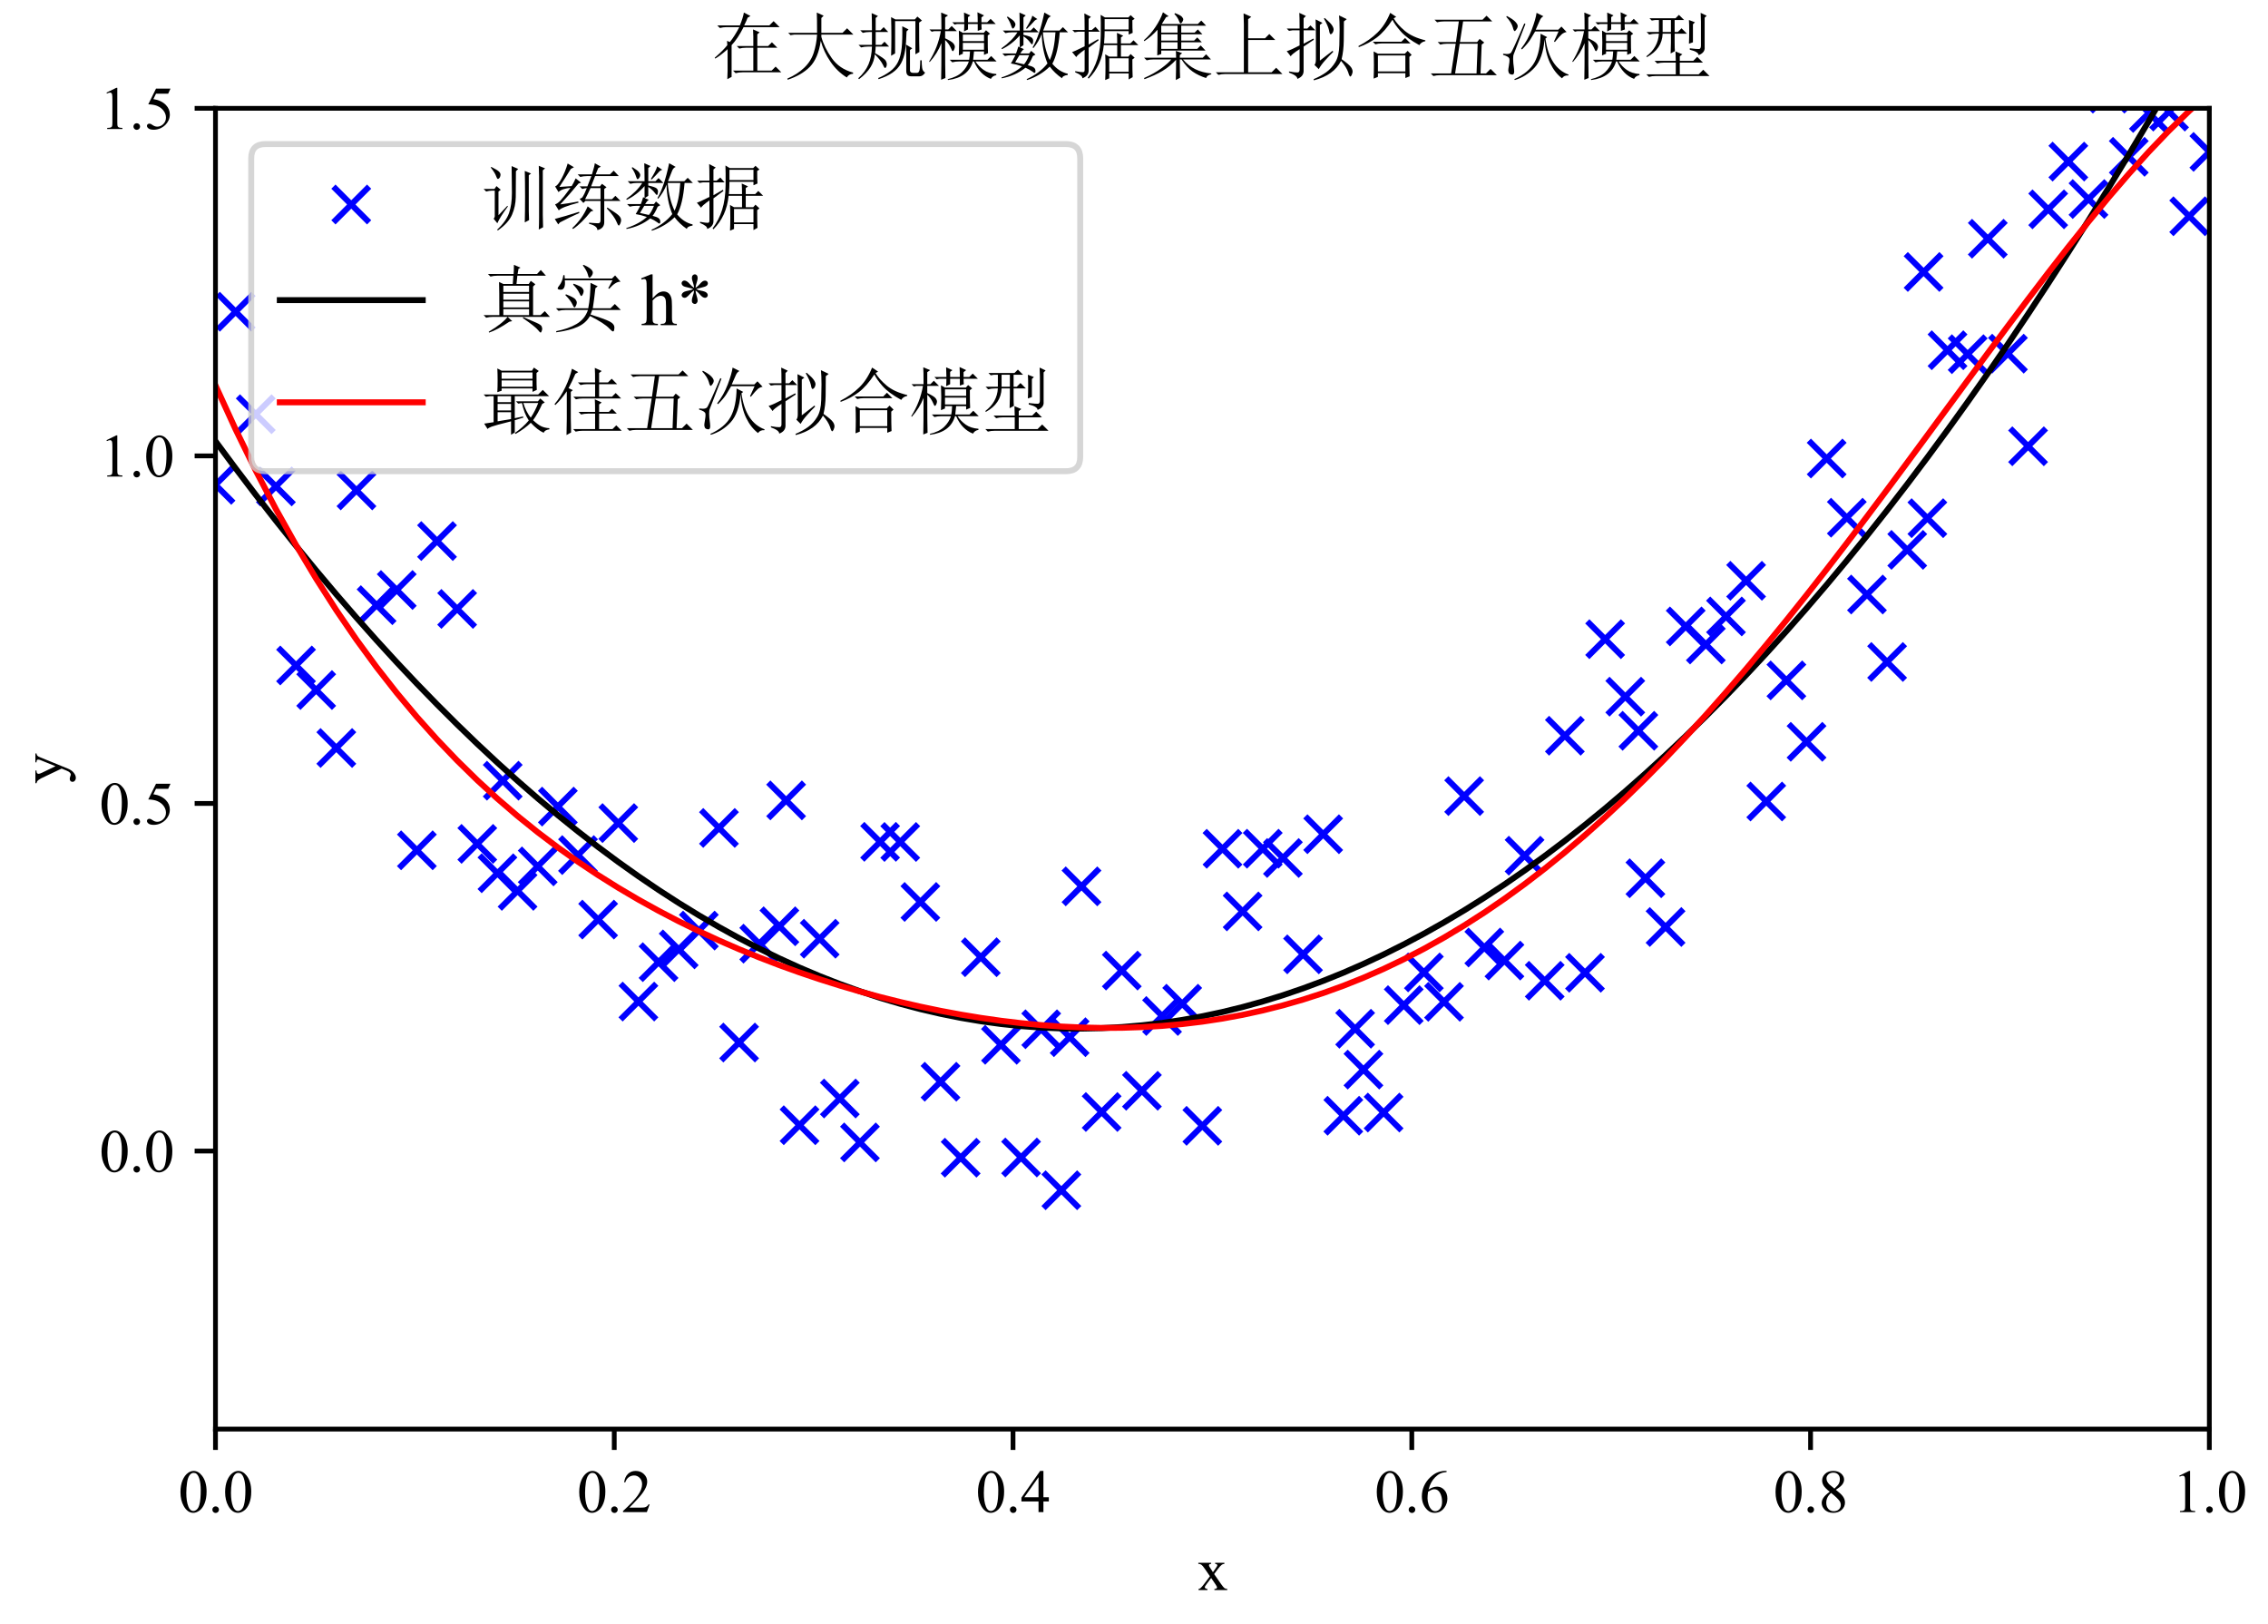 <?xml version="1.0" encoding="utf-8" standalone="no"?>
<!DOCTYPE svg PUBLIC "-//W3C//DTD SVG 1.1//EN"
  "http://www.w3.org/Graphics/SVG/1.1/DTD/svg11.dtd">
<svg xmlns:xlink="http://www.w3.org/1999/xlink" width="380.833pt" height="272.715pt" viewBox="0 0 380.833 272.715" xmlns="http://www.w3.org/2000/svg" version="1.1">
 <defs>
  <style type="text/css">*{stroke-linejoin: round; stroke-linecap: butt}</style>
 </defs>
 <g id="figure_1">
  <g id="patch_1">
   <path d="M 0 272.715 
L 380.833 272.715 
L 380.833 0 
L 0 0 
z
" style="fill: #ffffff"/>
  </g>
  <g id="axes_1">
   <g id="patch_2">
    <path d="M 36.183 239.949 
L 370.983 239.949 
L 370.983 18.189 
L 36.183 18.189 
z
" style="fill: #ffffff"/>
   </g>
   <g id="PathCollection_1">
    <defs>
     <path id="m268ca13ff7" d="M -3 3 
L 3 -3 
M -3 -3 
L 3 3 
" style="stroke: #0000ff"/>
    </defs>
    <g clip-path="url(#p6898fee226)">
     <use xlink:href="#m268ca13ff7" x="132.003" y="134.386" style="fill: #0000ff; stroke: #0000ff"/>
     <use xlink:href="#m268ca13ff7" x="179.614" y="174.15" style="fill: #0000ff; stroke: #0000ff"/>
     <use xlink:href="#m268ca13ff7" x="227.551" y="172.729" style="fill: #0000ff; stroke: #0000ff"/>
     <use xlink:href="#m268ca13ff7" x="275.109" y="122.699" style="fill: #0000ff; stroke: #0000ff"/>
     <use xlink:href="#m268ca13ff7" x="323.003" y="45.663" style="fill: #0000ff; stroke: #0000ff"/>
     <use xlink:href="#m268ca13ff7" x="84.414" y="131.08" style="fill: #0000ff; stroke: #0000ff"/>
     <use xlink:href="#m268ca13ff7" x="36.183" y="81.408" style="fill: #0000ff; stroke: #0000ff"/>
     <use xlink:href="#m268ca13ff7" x="39.565" y="52.339" style="fill: #0000ff; stroke: #0000ff"/>
     <use xlink:href="#m268ca13ff7" x="42.946" y="69.55" style="fill: #0000ff; stroke: #0000ff"/>
     <use xlink:href="#m268ca13ff7" x="46.328" y="81.671" style="fill: #0000ff; stroke: #0000ff"/>
     <use xlink:href="#m268ca13ff7" x="49.71" y="111.734" style="fill: #0000ff; stroke: #0000ff"/>
     <use xlink:href="#m268ca13ff7" x="53.092" y="115.86" style="fill: #0000ff; stroke: #0000ff"/>
     <use xlink:href="#m268ca13ff7" x="56.474" y="125.591" style="fill: #0000ff; stroke: #0000ff"/>
     <use xlink:href="#m268ca13ff7" x="59.856" y="82.341" style="fill: #0000ff; stroke: #0000ff"/>
     <use xlink:href="#m268ca13ff7" x="63.237" y="101.611" style="fill: #0000ff; stroke: #0000ff"/>
     <use xlink:href="#m268ca13ff7" x="66.619" y="99.062" style="fill: #0000ff; stroke: #0000ff"/>
     <use xlink:href="#m268ca13ff7" x="70.001" y="142.768" style="fill: #0000ff; stroke: #0000ff"/>
     <use xlink:href="#m268ca13ff7" x="73.383" y="90.846" style="fill: #0000ff; stroke: #0000ff"/>
     <use xlink:href="#m268ca13ff7" x="76.765" y="102.239" style="fill: #0000ff; stroke: #0000ff"/>
     <use xlink:href="#m268ca13ff7" x="80.146" y="141.689" style="fill: #0000ff; stroke: #0000ff"/>
     <use xlink:href="#m268ca13ff7" x="83.528" y="146.625" style="fill: #0000ff; stroke: #0000ff"/>
     <use xlink:href="#m268ca13ff7" x="86.91" y="149.58" style="fill: #0000ff; stroke: #0000ff"/>
     <use xlink:href="#m268ca13ff7" x="90.292" y="145.468" style="fill: #0000ff; stroke: #0000ff"/>
     <use xlink:href="#m268ca13ff7" x="93.674" y="135.431" style="fill: #0000ff; stroke: #0000ff"/>
     <use xlink:href="#m268ca13ff7" x="97.056" y="143.572" style="fill: #0000ff; stroke: #0000ff"/>
     <use xlink:href="#m268ca13ff7" x="100.437" y="154.401" style="fill: #0000ff; stroke: #0000ff"/>
     <use xlink:href="#m268ca13ff7" x="103.819" y="138.198" style="fill: #0000ff; stroke: #0000ff"/>
     <use xlink:href="#m268ca13ff7" x="107.201" y="168.166" style="fill: #0000ff; stroke: #0000ff"/>
     <use xlink:href="#m268ca13ff7" x="110.583" y="161.551" style="fill: #0000ff; stroke: #0000ff"/>
     <use xlink:href="#m268ca13ff7" x="113.965" y="159.405" style="fill: #0000ff; stroke: #0000ff"/>
     <use xlink:href="#m268ca13ff7" x="117.346" y="156.248" style="fill: #0000ff; stroke: #0000ff"/>
     <use xlink:href="#m268ca13ff7" x="120.728" y="139.013" style="fill: #0000ff; stroke: #0000ff"/>
     <use xlink:href="#m268ca13ff7" x="124.11" y="175.044" style="fill: #0000ff; stroke: #0000ff"/>
     <use xlink:href="#m268ca13ff7" x="127.492" y="158.442" style="fill: #0000ff; stroke: #0000ff"/>
     <use xlink:href="#m268ca13ff7" x="130.874" y="155.527" style="fill: #0000ff; stroke: #0000ff"/>
     <use xlink:href="#m268ca13ff7" x="134.256" y="188.928" style="fill: #0000ff; stroke: #0000ff"/>
     <use xlink:href="#m268ca13ff7" x="137.637" y="157.616" style="fill: #0000ff; stroke: #0000ff"/>
     <use xlink:href="#m268ca13ff7" x="141.019" y="184.444" style="fill: #0000ff; stroke: #0000ff"/>
     <use xlink:href="#m268ca13ff7" x="144.401" y="191.815" style="fill: #0000ff; stroke: #0000ff"/>
     <use xlink:href="#m268ca13ff7" x="147.783" y="141.346" style="fill: #0000ff; stroke: #0000ff"/>
     <use xlink:href="#m268ca13ff7" x="151.165" y="141.369" style="fill: #0000ff; stroke: #0000ff"/>
     <use xlink:href="#m268ca13ff7" x="154.546" y="151.439" style="fill: #0000ff; stroke: #0000ff"/>
     <use xlink:href="#m268ca13ff7" x="157.928" y="181.624" style="fill: #0000ff; stroke: #0000ff"/>
     <use xlink:href="#m268ca13ff7" x="161.31" y="194.379" style="fill: #0000ff; stroke: #0000ff"/>
     <use xlink:href="#m268ca13ff7" x="164.692" y="160.719" style="fill: #0000ff; stroke: #0000ff"/>
     <use xlink:href="#m268ca13ff7" x="168.074" y="175.426" style="fill: #0000ff; stroke: #0000ff"/>
     <use xlink:href="#m268ca13ff7" x="171.456" y="194.345" style="fill: #0000ff; stroke: #0000ff"/>
     <use xlink:href="#m268ca13ff7" x="174.837" y="172.817" style="fill: #0000ff; stroke: #0000ff"/>
     <use xlink:href="#m268ca13ff7" x="178.219" y="199.847" style="fill: #0000ff; stroke: #0000ff"/>
     <use xlink:href="#m268ca13ff7" x="181.601" y="148.82" style="fill: #0000ff; stroke: #0000ff"/>
     <use xlink:href="#m268ca13ff7" x="184.983" y="186.709" style="fill: #0000ff; stroke: #0000ff"/>
     <use xlink:href="#m268ca13ff7" x="188.365" y="162.964" style="fill: #0000ff; stroke: #0000ff"/>
     <use xlink:href="#m268ca13ff7" x="191.746" y="183.145" style="fill: #0000ff; stroke: #0000ff"/>
     <use xlink:href="#m268ca13ff7" x="195.128" y="170.587" style="fill: #0000ff; stroke: #0000ff"/>
     <use xlink:href="#m268ca13ff7" x="198.51" y="168.526" style="fill: #0000ff; stroke: #0000ff"/>
     <use xlink:href="#m268ca13ff7" x="201.892" y="189.029" style="fill: #0000ff; stroke: #0000ff"/>
     <use xlink:href="#m268ca13ff7" x="205.274" y="142.512" style="fill: #0000ff; stroke: #0000ff"/>
     <use xlink:href="#m268ca13ff7" x="208.656" y="153.03" style="fill: #0000ff; stroke: #0000ff"/>
     <use xlink:href="#m268ca13ff7" x="212.037" y="142.5" style="fill: #0000ff; stroke: #0000ff"/>
     <use xlink:href="#m268ca13ff7" x="215.419" y="144.062" style="fill: #0000ff; stroke: #0000ff"/>
     <use xlink:href="#m268ca13ff7" x="218.801" y="160.238" style="fill: #0000ff; stroke: #0000ff"/>
     <use xlink:href="#m268ca13ff7" x="222.183" y="140.071" style="fill: #0000ff; stroke: #0000ff"/>
     <use xlink:href="#m268ca13ff7" x="225.565" y="187.337" style="fill: #0000ff; stroke: #0000ff"/>
     <use xlink:href="#m268ca13ff7" x="228.946" y="179.589" style="fill: #0000ff; stroke: #0000ff"/>
     <use xlink:href="#m268ca13ff7" x="232.328" y="186.803" style="fill: #0000ff; stroke: #0000ff"/>
     <use xlink:href="#m268ca13ff7" x="235.71" y="168.766" style="fill: #0000ff; stroke: #0000ff"/>
     <use xlink:href="#m268ca13ff7" x="239.092" y="163.27" style="fill: #0000ff; stroke: #0000ff"/>
     <use xlink:href="#m268ca13ff7" x="242.474" y="168.21" style="fill: #0000ff; stroke: #0000ff"/>
     <use xlink:href="#m268ca13ff7" x="245.856" y="133.668" style="fill: #0000ff; stroke: #0000ff"/>
     <use xlink:href="#m268ca13ff7" x="249.237" y="159.09" style="fill: #0000ff; stroke: #0000ff"/>
     <use xlink:href="#m268ca13ff7" x="252.619" y="161.285" style="fill: #0000ff; stroke: #0000ff"/>
     <use xlink:href="#m268ca13ff7" x="256.001" y="143.672" style="fill: #0000ff; stroke: #0000ff"/>
     <use xlink:href="#m268ca13ff7" x="259.383" y="164.674" style="fill: #0000ff; stroke: #0000ff"/>
     <use xlink:href="#m268ca13ff7" x="262.765" y="123.531" style="fill: #0000ff; stroke: #0000ff"/>
     <use xlink:href="#m268ca13ff7" x="266.146" y="163.334" style="fill: #0000ff; stroke: #0000ff"/>
     <use xlink:href="#m268ca13ff7" x="269.528" y="107.324" style="fill: #0000ff; stroke: #0000ff"/>
     <use xlink:href="#m268ca13ff7" x="272.91" y="116.974" style="fill: #0000ff; stroke: #0000ff"/>
     <use xlink:href="#m268ca13ff7" x="276.292" y="147.461" style="fill: #0000ff; stroke: #0000ff"/>
     <use xlink:href="#m268ca13ff7" x="279.674" y="155.644" style="fill: #0000ff; stroke: #0000ff"/>
     <use xlink:href="#m268ca13ff7" x="283.056" y="105.179" style="fill: #0000ff; stroke: #0000ff"/>
     <use xlink:href="#m268ca13ff7" x="286.437" y="108.21" style="fill: #0000ff; stroke: #0000ff"/>
     <use xlink:href="#m268ca13ff7" x="289.819" y="103.503" style="fill: #0000ff; stroke: #0000ff"/>
     <use xlink:href="#m268ca13ff7" x="293.201" y="97.515" style="fill: #0000ff; stroke: #0000ff"/>
     <use xlink:href="#m268ca13ff7" x="296.583" y="134.574" style="fill: #0000ff; stroke: #0000ff"/>
     <use xlink:href="#m268ca13ff7" x="299.965" y="114.238" style="fill: #0000ff; stroke: #0000ff"/>
     <use xlink:href="#m268ca13ff7" x="303.346" y="124.551" style="fill: #0000ff; stroke: #0000ff"/>
     <use xlink:href="#m268ca13ff7" x="306.728" y="76.991" style="fill: #0000ff; stroke: #0000ff"/>
     <use xlink:href="#m268ca13ff7" x="310.11" y="86.925" style="fill: #0000ff; stroke: #0000ff"/>
     <use xlink:href="#m268ca13ff7" x="313.492" y="99.821" style="fill: #0000ff; stroke: #0000ff"/>
     <use xlink:href="#m268ca13ff7" x="316.874" y="111.147" style="fill: #0000ff; stroke: #0000ff"/>
     <use xlink:href="#m268ca13ff7" x="320.256" y="92.324" style="fill: #0000ff; stroke: #0000ff"/>
     <use xlink:href="#m268ca13ff7" x="323.637" y="87.004" style="fill: #0000ff; stroke: #0000ff"/>
     <use xlink:href="#m268ca13ff7" x="327.019" y="58.804" style="fill: #0000ff; stroke: #0000ff"/>
     <use xlink:href="#m268ca13ff7" x="330.401" y="59.469" style="fill: #0000ff; stroke: #0000ff"/>
     <use xlink:href="#m268ca13ff7" x="333.783" y="40.085" style="fill: #0000ff; stroke: #0000ff"/>
     <use xlink:href="#m268ca13ff7" x="337.165" y="59.382" style="fill: #0000ff; stroke: #0000ff"/>
     <use xlink:href="#m268ca13ff7" x="340.546" y="74.93" style="fill: #0000ff; stroke: #0000ff"/>
     <use xlink:href="#m268ca13ff7" x="343.928" y="35.149" style="fill: #0000ff; stroke: #0000ff"/>
     <use xlink:href="#m268ca13ff7" x="347.31" y="27.13" style="fill: #0000ff; stroke: #0000ff"/>
     <use xlink:href="#m268ca13ff7" x="350.692" y="33.42" style="fill: #0000ff; stroke: #0000ff"/>
     <use xlink:href="#m268ca13ff7" x="354.074" y="15.722" style="fill: #0000ff; stroke: #0000ff"/>
     <use xlink:href="#m268ca13ff7" x="357.456" y="26.329" style="fill: #0000ff; stroke: #0000ff"/>
     <use xlink:href="#m268ca13ff7" x="360.837" y="18.965" style="fill: #0000ff; stroke: #0000ff"/>
     <use xlink:href="#m268ca13ff7" x="364.219" y="18.736" style="fill: #0000ff; stroke: #0000ff"/>
     <use xlink:href="#m268ca13ff7" x="367.601" y="36.312" style="fill: #0000ff; stroke: #0000ff"/>
     <use xlink:href="#m268ca13ff7" x="370.983" y="25.5" style="fill: #0000ff; stroke: #0000ff"/>
    </g>
   </g>
   <g id="matplotlib.axis_1">
    <g id="xtick_1">
     <g id="line2d_1">
      <defs>
       <path id="ma9e8f0e2ef" d="M 0 0 
L 0 3.5 
" style="stroke: #000000; stroke-width: 0.8"/>
      </defs>
      <g>
       <use xlink:href="#ma9e8f0e2ef" x="36.183" y="239.949" style="stroke: #000000; stroke-width: 0.8"/>
      </g>
     </g>
     <g id="text_1">
      <!-- 0.0 -->
      <g transform="translate(29.933 253.893) scale(0.1 -0.1)">
       <defs>
        <path id="TimesNewRomanPSMT-30" d="M 231 2094 
Q 231 2819 450 3342 
Q 669 3866 1031 4122 
Q 1313 4325 1613 4325 
Q 2100 4325 2488 3828 
Q 2972 3213 2972 2159 
Q 2972 1422 2759 906 
Q 2547 391 2217 158 
Q 1888 -75 1581 -75 
Q 975 -75 572 641 
Q 231 1244 231 2094 
z
M 844 2016 
Q 844 1141 1059 588 
Q 1238 122 1591 122 
Q 1759 122 1940 273 
Q 2122 425 2216 781 
Q 2359 1319 2359 2297 
Q 2359 3022 2209 3506 
Q 2097 3866 1919 4016 
Q 1791 4119 1609 4119 
Q 1397 4119 1231 3928 
Q 1006 3669 925 3112 
Q 844 2556 844 2016 
z
" transform="scale(0.016)"/>
        <path id="TimesNewRomanPSMT-2e" d="M 800 606 
Q 947 606 1047 504 
Q 1147 403 1147 259 
Q 1147 116 1045 14 
Q 944 -88 800 -88 
Q 656 -88 554 14 
Q 453 116 453 259 
Q 453 406 554 506 
Q 656 606 800 606 
z
" transform="scale(0.016)"/>
       </defs>
       <use xlink:href="#TimesNewRomanPSMT-30"/>
       <use xlink:href="#TimesNewRomanPSMT-2e" transform="translate(50 0)"/>
       <use xlink:href="#TimesNewRomanPSMT-30" transform="translate(75 0)"/>
      </g>
     </g>
    </g>
    <g id="xtick_2">
     <g id="line2d_2">
      <g>
       <use xlink:href="#ma9e8f0e2ef" x="103.143" y="239.949" style="stroke: #000000; stroke-width: 0.8"/>
      </g>
     </g>
     <g id="text_2">
      <!-- 0.2 -->
      <g transform="translate(96.893 253.893) scale(0.1 -0.1)">
       <defs>
        <path id="TimesNewRomanPSMT-32" d="M 2934 816 
L 2638 0 
L 138 0 
L 138 116 
Q 1241 1122 1691 1759 
Q 2141 2397 2141 2925 
Q 2141 3328 1894 3587 
Q 1647 3847 1303 3847 
Q 991 3847 742 3664 
Q 494 3481 375 3128 
L 259 3128 
Q 338 3706 661 4015 
Q 984 4325 1469 4325 
Q 1984 4325 2329 3994 
Q 2675 3663 2675 3213 
Q 2675 2891 2525 2569 
Q 2294 2063 1775 1497 
Q 997 647 803 472 
L 1909 472 
Q 2247 472 2383 497 
Q 2519 522 2628 598 
Q 2738 675 2819 816 
L 2934 816 
z
" transform="scale(0.016)"/>
       </defs>
       <use xlink:href="#TimesNewRomanPSMT-30"/>
       <use xlink:href="#TimesNewRomanPSMT-2e" transform="translate(50 0)"/>
       <use xlink:href="#TimesNewRomanPSMT-32" transform="translate(75 0)"/>
      </g>
     </g>
    </g>
    <g id="xtick_3">
     <g id="line2d_3">
      <g>
       <use xlink:href="#ma9e8f0e2ef" x="170.103" y="239.949" style="stroke: #000000; stroke-width: 0.8"/>
      </g>
     </g>
     <g id="text_3">
      <!-- 0.4 -->
      <g transform="translate(163.853 253.893) scale(0.1 -0.1)">
       <defs>
        <path id="TimesNewRomanPSMT-34" d="M 2978 1563 
L 2978 1119 
L 2409 1119 
L 2409 0 
L 1894 0 
L 1894 1119 
L 100 1119 
L 100 1519 
L 2066 4325 
L 2409 4325 
L 2409 1563 
L 2978 1563 
z
M 1894 1563 
L 1894 3666 
L 406 1563 
L 1894 1563 
z
" transform="scale(0.016)"/>
       </defs>
       <use xlink:href="#TimesNewRomanPSMT-30"/>
       <use xlink:href="#TimesNewRomanPSMT-2e" transform="translate(50 0)"/>
       <use xlink:href="#TimesNewRomanPSMT-34" transform="translate(75 0)"/>
      </g>
     </g>
    </g>
    <g id="xtick_4">
     <g id="line2d_4">
      <g>
       <use xlink:href="#ma9e8f0e2ef" x="237.063" y="239.949" style="stroke: #000000; stroke-width: 0.8"/>
      </g>
     </g>
     <g id="text_4">
      <!-- 0.6 -->
      <g transform="translate(230.813 253.893) scale(0.1 -0.1)">
       <defs>
        <path id="TimesNewRomanPSMT-36" d="M 2869 4325 
L 2869 4209 
Q 2456 4169 2195 4045 
Q 1934 3922 1679 3669 
Q 1425 3416 1258 3105 
Q 1091 2794 978 2366 
Q 1428 2675 1881 2675 
Q 2316 2675 2634 2325 
Q 2953 1975 2953 1425 
Q 2953 894 2631 456 
Q 2244 -75 1606 -75 
Q 1172 -75 869 213 
Q 275 772 275 1663 
Q 275 2231 503 2743 
Q 731 3256 1154 3653 
Q 1578 4050 1965 4187 
Q 2353 4325 2688 4325 
L 2869 4325 
z
M 925 2138 
Q 869 1716 869 1456 
Q 869 1156 980 804 
Q 1091 453 1309 247 
Q 1469 100 1697 100 
Q 1969 100 2183 356 
Q 2397 613 2397 1088 
Q 2397 1622 2184 2012 
Q 1972 2403 1581 2403 
Q 1463 2403 1327 2353 
Q 1191 2303 925 2138 
z
" transform="scale(0.016)"/>
       </defs>
       <use xlink:href="#TimesNewRomanPSMT-30"/>
       <use xlink:href="#TimesNewRomanPSMT-2e" transform="translate(50 0)"/>
       <use xlink:href="#TimesNewRomanPSMT-36" transform="translate(75 0)"/>
      </g>
     </g>
    </g>
    <g id="xtick_5">
     <g id="line2d_5">
      <g>
       <use xlink:href="#ma9e8f0e2ef" x="304.023" y="239.949" style="stroke: #000000; stroke-width: 0.8"/>
      </g>
     </g>
     <g id="text_5">
      <!-- 0.8 -->
      <g transform="translate(297.773 253.893) scale(0.1 -0.1)">
       <defs>
        <path id="TimesNewRomanPSMT-38" d="M 1228 2134 
Q 725 2547 579 2797 
Q 434 3047 434 3316 
Q 434 3728 753 4026 
Q 1072 4325 1600 4325 
Q 2113 4325 2425 4047 
Q 2738 3769 2738 3413 
Q 2738 3175 2569 2928 
Q 2400 2681 1866 2347 
Q 2416 1922 2594 1678 
Q 2831 1359 2831 1006 
Q 2831 559 2490 242 
Q 2150 -75 1597 -75 
Q 994 -75 656 303 
Q 388 606 388 966 
Q 388 1247 577 1523 
Q 766 1800 1228 2134 
z
M 1719 2469 
Q 2094 2806 2194 3001 
Q 2294 3197 2294 3444 
Q 2294 3772 2109 3958 
Q 1925 4144 1606 4144 
Q 1288 4144 1088 3959 
Q 888 3775 888 3528 
Q 888 3366 970 3203 
Q 1053 3041 1206 2894 
L 1719 2469 
z
M 1375 2016 
Q 1116 1797 991 1539 
Q 866 1281 866 981 
Q 866 578 1086 336 
Q 1306 94 1647 94 
Q 1984 94 2187 284 
Q 2391 475 2391 747 
Q 2391 972 2272 1150 
Q 2050 1481 1375 2016 
z
" transform="scale(0.016)"/>
       </defs>
       <use xlink:href="#TimesNewRomanPSMT-30"/>
       <use xlink:href="#TimesNewRomanPSMT-2e" transform="translate(50 0)"/>
       <use xlink:href="#TimesNewRomanPSMT-38" transform="translate(75 0)"/>
      </g>
     </g>
    </g>
    <g id="xtick_6">
     <g id="line2d_6">
      <g>
       <use xlink:href="#ma9e8f0e2ef" x="370.983" y="239.949" style="stroke: #000000; stroke-width: 0.8"/>
      </g>
     </g>
     <g id="text_6">
      <!-- 1.0 -->
      <g transform="translate(364.733 253.893) scale(0.1 -0.1)">
       <defs>
        <path id="TimesNewRomanPSMT-31" d="M 750 3822 
L 1781 4325 
L 1884 4325 
L 1884 747 
Q 1884 391 1914 303 
Q 1944 216 2037 169 
Q 2131 122 2419 116 
L 2419 0 
L 825 0 
L 825 116 
Q 1125 122 1212 167 
Q 1300 213 1334 289 
Q 1369 366 1369 747 
L 1369 3034 
Q 1369 3497 1338 3628 
Q 1316 3728 1258 3775 
Q 1200 3822 1119 3822 
Q 1003 3822 797 3725 
L 750 3822 
z
" transform="scale(0.016)"/>
       </defs>
       <use xlink:href="#TimesNewRomanPSMT-31"/>
       <use xlink:href="#TimesNewRomanPSMT-2e" transform="translate(50 0)"/>
       <use xlink:href="#TimesNewRomanPSMT-30" transform="translate(75 0)"/>
      </g>
     </g>
    </g>
    <g id="text_7">
     <!-- x -->
     <g transform="translate(201.083 266.976) scale(0.1 -0.1)">
      <defs>
       <path id="TimesNewRomanPSMT-78" d="M 84 2863 
L 1431 2863 
L 1431 2747 
Q 1303 2747 1251 2703 
Q 1200 2659 1200 2588 
Q 1200 2513 1309 2356 
Q 1344 2306 1413 2200 
L 1616 1875 
L 1850 2200 
Q 2075 2509 2075 2591 
Q 2075 2656 2022 2701 
Q 1969 2747 1850 2747 
L 1850 2863 
L 2819 2863 
L 2819 2747 
Q 2666 2738 2553 2663 
Q 2400 2556 2134 2200 
L 1744 1678 
L 2456 653 
Q 2719 275 2831 198 
Q 2944 122 3122 113 
L 3122 0 
L 1772 0 
L 1772 113 
Q 1913 113 1991 175 
Q 2050 219 2050 291 
Q 2050 363 1850 653 
L 1431 1266 
L 972 653 
Q 759 369 759 316 
Q 759 241 829 180 
Q 900 119 1041 113 
L 1041 0 
L 106 0 
L 106 113 
Q 219 128 303 191 
Q 422 281 703 653 
L 1303 1450 
L 759 2238 
Q 528 2575 401 2661 
Q 275 2747 84 2747 
L 84 2863 
z
" transform="scale(0.016)"/>
      </defs>
      <use xlink:href="#TimesNewRomanPSMT-78"/>
     </g>
    </g>
   </g>
   <g id="matplotlib.axis_2">
    <g id="ytick_1">
     <g id="line2d_7">
      <defs>
       <path id="m594cabf57f" d="M 0 0 
L -3.5 0 
" style="stroke: #000000; stroke-width: 0.8"/>
      </defs>
      <g>
       <use xlink:href="#m594cabf57f" x="36.183" y="193.263" style="stroke: #000000; stroke-width: 0.8"/>
      </g>
     </g>
     <g id="text_8">
      <!-- 0.0 -->
      <g transform="translate(16.683 196.735) scale(0.1 -0.1)">
       <use xlink:href="#TimesNewRomanPSMT-30"/>
       <use xlink:href="#TimesNewRomanPSMT-2e" transform="translate(50 0)"/>
       <use xlink:href="#TimesNewRomanPSMT-30" transform="translate(75 0)"/>
      </g>
     </g>
    </g>
    <g id="ytick_2">
     <g id="line2d_8">
      <g>
       <use xlink:href="#m594cabf57f" x="36.183" y="134.905" style="stroke: #000000; stroke-width: 0.8"/>
      </g>
     </g>
     <g id="text_9">
      <!-- 0.5 -->
      <g transform="translate(16.683 138.377) scale(0.1 -0.1)">
       <defs>
        <path id="TimesNewRomanPSMT-35" d="M 2778 4238 
L 2534 3706 
L 1259 3706 
L 981 3138 
Q 1809 3016 2294 2522 
Q 2709 2097 2709 1522 
Q 2709 1188 2573 903 
Q 2438 619 2231 419 
Q 2025 219 1772 97 
Q 1413 -75 1034 -75 
Q 653 -75 479 54 
Q 306 184 306 341 
Q 306 428 378 495 
Q 450 563 559 563 
Q 641 563 702 538 
Q 763 513 909 409 
Q 1144 247 1384 247 
Q 1750 247 2026 523 
Q 2303 800 2303 1197 
Q 2303 1581 2056 1914 
Q 1809 2247 1375 2428 
Q 1034 2569 447 2591 
L 1259 4238 
L 2778 4238 
z
" transform="scale(0.016)"/>
       </defs>
       <use xlink:href="#TimesNewRomanPSMT-30"/>
       <use xlink:href="#TimesNewRomanPSMT-2e" transform="translate(50 0)"/>
       <use xlink:href="#TimesNewRomanPSMT-35" transform="translate(75 0)"/>
      </g>
     </g>
    </g>
    <g id="ytick_3">
     <g id="line2d_9">
      <g>
       <use xlink:href="#m594cabf57f" x="36.183" y="76.547" style="stroke: #000000; stroke-width: 0.8"/>
      </g>
     </g>
     <g id="text_10">
      <!-- 1.0 -->
      <g transform="translate(16.683 80.019) scale(0.1 -0.1)">
       <use xlink:href="#TimesNewRomanPSMT-31"/>
       <use xlink:href="#TimesNewRomanPSMT-2e" transform="translate(50 0)"/>
       <use xlink:href="#TimesNewRomanPSMT-30" transform="translate(75 0)"/>
      </g>
     </g>
    </g>
    <g id="ytick_4">
     <g id="line2d_10">
      <g>
       <use xlink:href="#m594cabf57f" x="36.183" y="18.189" style="stroke: #000000; stroke-width: 0.8"/>
      </g>
     </g>
     <g id="text_11">
      <!-- 1.5 -->
      <g transform="translate(16.683 21.661) scale(0.1 -0.1)">
       <use xlink:href="#TimesNewRomanPSMT-31"/>
       <use xlink:href="#TimesNewRomanPSMT-2e" transform="translate(50 0)"/>
       <use xlink:href="#TimesNewRomanPSMT-35" transform="translate(75 0)"/>
      </g>
     </g>
    </g>
    <g id="text_12">
     <!-- y -->
     <g transform="translate(10.525 131.569) rotate(-90) scale(0.1 -0.1)">
      <defs>
       <path id="TimesNewRomanPSMT-79" d="M 38 2863 
L 1372 2863 
L 1372 2747 
L 1306 2747 
Q 1166 2747 1095 2686 
Q 1025 2625 1025 2534 
Q 1025 2413 1128 2197 
L 1825 753 
L 2466 2334 
Q 2519 2463 2519 2588 
Q 2519 2644 2497 2672 
Q 2472 2706 2419 2726 
Q 2366 2747 2231 2747 
L 2231 2863 
L 3163 2863 
L 3163 2747 
Q 3047 2734 2984 2696 
Q 2922 2659 2847 2556 
Q 2819 2513 2741 2316 
L 1575 -541 
Q 1406 -956 1132 -1168 
Q 859 -1381 606 -1381 
Q 422 -1381 303 -1275 
Q 184 -1169 184 -1031 
Q 184 -900 270 -820 
Q 356 -741 506 -741 
Q 609 -741 788 -809 
Q 913 -856 944 -856 
Q 1038 -856 1148 -759 
Q 1259 -663 1372 -384 
L 1575 113 
L 547 2272 
Q 500 2369 397 2513 
Q 319 2622 269 2659 
Q 197 2709 38 2747 
L 38 2863 
z
" transform="scale(0.016)"/>
      </defs>
      <use xlink:href="#TimesNewRomanPSMT-79"/>
     </g>
    </g>
   </g>
   <g id="line2d_11">
    <path d="M 36.183 74.086 
L 39.565 78.641 
L 42.946 83.089 
L 46.328 87.428 
L 49.71 91.66 
L 53.092 95.785 
L 56.474 99.801 
L 59.856 103.71 
L 63.237 107.511 
L 66.619 111.205 
L 70.001 114.791 
L 73.383 118.269 
L 76.765 121.639 
L 80.146 124.902 
L 83.528 128.057 
L 86.91 131.105 
L 90.292 134.044 
L 93.674 136.876 
L 97.056 139.6 
L 100.437 142.217 
L 103.819 144.726 
L 107.201 147.127 
L 110.583 149.421 
L 113.965 151.607 
L 117.346 153.685 
L 120.728 155.655 
L 124.11 157.518 
L 127.492 159.273 
L 130.874 160.92 
L 134.256 162.46 
L 137.637 163.892 
L 141.019 165.216 
L 144.401 166.433 
L 147.783 167.542 
L 151.165 168.543 
L 154.546 169.436 
L 157.928 170.222 
L 161.31 170.9 
L 164.692 171.471 
L 168.074 171.933 
L 171.456 172.288 
L 174.837 172.536 
L 178.219 172.675 
L 181.601 172.707 
L 184.983 172.632 
L 188.365 172.448 
L 191.746 172.157 
L 195.128 171.758 
L 198.51 171.252 
L 201.892 170.637 
L 205.274 169.916 
L 208.656 169.086 
L 212.037 168.149 
L 215.419 167.104 
L 218.801 165.951 
L 222.183 164.691 
L 225.565 163.323 
L 228.946 161.847 
L 232.328 160.263 
L 235.71 158.572 
L 239.092 156.773 
L 242.474 154.867 
L 245.856 152.853 
L 249.237 150.731 
L 252.619 148.501 
L 256.001 146.164 
L 259.383 143.719 
L 262.765 141.166 
L 266.146 138.506 
L 269.528 135.738 
L 272.91 132.862 
L 276.292 129.878 
L 279.674 126.787 
L 283.056 123.588 
L 286.437 120.282 
L 289.819 116.868 
L 293.201 113.346 
L 296.583 109.716 
L 299.965 105.979 
L 303.346 102.134 
L 306.728 98.181 
L 310.11 94.121 
L 313.492 89.953 
L 316.874 85.677 
L 320.256 81.293 
L 323.637 76.802 
L 327.019 72.203 
L 330.401 67.497 
L 333.783 62.682 
L 337.165 57.76 
L 340.546 52.731 
L 343.928 47.593 
L 347.31 42.348 
L 350.692 36.996 
L 354.074 31.535 
L 357.456 25.967 
L 360.837 20.291 
L 364.219 14.508 
L 367.601 8.617 
L 370.983 2.618 
" clip-path="url(#p6898fee226)" style="fill: none; stroke: #000000; stroke-linecap: square"/>
   </g>
   <g id="line2d_12">
    <path d="M 36.183 64.718 
L 39.565 72.105 
L 42.946 79.016 
L 46.328 85.481 
L 49.71 91.525 
L 53.092 97.177 
L 56.474 102.462 
L 59.856 107.402 
L 63.237 112.021 
L 66.619 116.34 
L 70.001 120.379 
L 73.383 124.158 
L 76.765 127.694 
L 80.146 131.004 
L 83.528 134.105 
L 86.91 137.01 
L 90.292 139.734 
L 93.674 142.29 
L 97.056 144.689 
L 100.437 146.942 
L 103.819 149.06 
L 107.201 151.051 
L 110.583 152.925 
L 113.965 154.688 
L 117.346 156.347 
L 120.728 157.909 
L 124.11 159.379 
L 127.492 160.761 
L 130.874 162.06 
L 134.256 163.278 
L 137.637 164.419 
L 141.019 165.484 
L 144.401 166.476 
L 147.783 167.395 
L 151.165 168.242 
L 154.546 169.017 
L 157.928 169.72 
L 161.31 170.351 
L 164.692 170.907 
L 168.074 171.388 
L 171.456 171.791 
L 174.837 172.116 
L 178.219 172.359 
L 181.601 172.517 
L 184.983 172.589 
L 188.365 172.572 
L 191.746 172.461 
L 195.128 172.254 
L 198.51 171.948 
L 201.892 171.54 
L 205.274 171.025 
L 208.656 170.4 
L 212.037 169.662 
L 215.419 168.808 
L 218.801 167.835 
L 222.183 166.739 
L 225.565 165.516 
L 228.946 164.165 
L 232.328 162.683 
L 235.71 161.066 
L 239.092 159.314 
L 242.474 157.423 
L 245.856 155.392 
L 249.237 153.221 
L 252.619 150.907 
L 256.001 148.45 
L 259.383 145.851 
L 262.765 143.109 
L 266.146 140.225 
L 269.528 137.201 
L 272.91 134.037 
L 276.292 130.737 
L 279.674 127.304 
L 283.056 123.74 
L 286.437 120.051 
L 289.819 116.24 
L 293.201 112.314 
L 296.583 108.279 
L 299.965 104.142 
L 303.346 99.91 
L 306.728 95.592 
L 310.11 91.198 
L 313.492 86.738 
L 316.874 82.223 
L 320.256 77.666 
L 323.637 73.079 
L 327.019 68.476 
L 330.401 63.873 
L 333.783 59.286 
L 337.165 54.733 
L 340.546 50.23 
L 343.928 45.798 
L 347.31 41.457 
L 350.692 37.23 
L 354.074 33.138 
L 357.456 29.207 
L 360.837 25.462 
L 364.219 21.929 
L 367.601 18.636 
L 370.983 15.614 
" clip-path="url(#p6898fee226)" style="fill: none; stroke: #ff0000; stroke-linecap: square"/>
   </g>
   <g id="patch_3">
    <path d="M 36.183 239.949 
L 36.183 18.189 
" style="fill: none; stroke: #000000; stroke-width: 0.8; stroke-linejoin: miter; stroke-linecap: square"/>
   </g>
   <g id="patch_4">
    <path d="M 370.983 239.949 
L 370.983 18.189 
" style="fill: none; stroke: #000000; stroke-width: 0.8; stroke-linejoin: miter; stroke-linecap: square"/>
   </g>
   <g id="patch_5">
    <path d="M 36.183 239.949 
L 370.983 239.949 
" style="fill: none; stroke: #000000; stroke-width: 0.8; stroke-linejoin: miter; stroke-linecap: square"/>
   </g>
   <g id="patch_6">
    <path d="M 36.183 18.189 
L 370.983 18.189 
" style="fill: none; stroke: #000000; stroke-width: 0.8; stroke-linejoin: miter; stroke-linecap: square"/>
   </g>
   <g id="text_13">
    <!-- 在大规模数据集上拟合五次模型 -->
    <g transform="translate(119.583 12.189) scale(0.12 -0.12)">
     <defs>
      <path id="SimSun-5728" d="M 1325 2400 
Q 1325 2475 1300 2775 
L 1550 2675 
Q 1975 3200 2375 3975 
L 1275 3975 
Q 950 3975 675 3900 
L 450 4125 
L 2425 4125 
Q 2700 4800 2775 5250 
L 3350 4950 
L 3100 4800 
Q 3025 4575 2800 4125 
L 5000 4125 
L 5375 4500 
L 5900 3975 
L 2750 3975 
Q 2225 2950 1700 2400 
L 1700 -375 
L 1325 -575 
Q 1350 -175 1350 150 
L 1350 2050 
Q 775 1525 275 1225 
L 225 1300 
Q 975 1950 1325 2400 
z
M 3600 3150 
Q 3600 3325 3575 3775 
L 4150 3525 
L 3950 3350 
L 3950 2325 
L 4900 2325 
L 5225 2650 
L 5700 2175 
L 3950 2175 
L 3950 175 
L 5200 175 
L 5550 525 
L 6050 25 
L 2650 25 
Q 2325 25 2050 -50 
L 1825 175 
L 3600 175 
L 3600 2175 
L 2975 2175 
Q 2650 2175 2375 2100 
L 2150 2325 
L 3600 2325 
L 3600 3150 
z
" transform="scale(0.016)"/>
      <path id="SimSun-5927" d="M 2925 3475 
Q 2925 4800 2900 5250 
L 3500 4975 
L 3300 4775 
L 3300 3475 
L 5150 3475 
L 5550 3875 
L 6100 3325 
L 3300 3325 
L 3300 3125 
Q 3550 2200 4212 1262 
Q 4875 325 6075 0 
L 6075 -100 
Q 5700 -125 5525 -425 
Q 4700 75 4100 950 
Q 3500 1825 3250 2775 
Q 3025 1250 2300 512 
Q 1575 -225 350 -625 
L 325 -525 
Q 1200 -150 1800 425 
Q 2400 1000 2637 1750 
Q 2875 2500 2925 3325 
L 950 3325 
L 600 3275 
L 400 3475 
L 2925 3475 
z
" transform="scale(0.016)"/>
      <path id="SimSun-89c4" d="M 1450 5200 
L 2000 4950 
L 1800 4775 
L 1800 3700 
L 2225 3700 
L 2500 3975 
L 2900 3550 
L 1800 3550 
L 1800 2425 
L 2300 2425 
L 2575 2700 
L 2975 2275 
L 1800 2275 
Q 1800 2075 1750 1700 
Q 2575 1225 2675 1050 
Q 2775 875 2775 750 
Q 2775 600 2725 500 
Q 2675 400 2625 400 
Q 2550 400 2425 700 
Q 2225 1100 1725 1600 
Q 1675 1000 1350 475 
Q 1025 -50 350 -575 
L 275 -500 
Q 900 75 1175 725 
Q 1450 1375 1475 2275 
L 1125 2275 
Q 800 2275 525 2200 
L 300 2425 
L 1475 2425 
L 1475 3550 
L 1275 3550 
Q 950 3550 675 3475 
L 450 3700 
L 1475 3700 
Q 1475 4600 1450 5200 
z
M 5600 4375 
Q 5600 2350 5625 1800 
L 5275 1600 
L 5275 4500 
L 3500 4500 
L 3500 1675 
L 3150 1475 
Q 3175 2225 3175 3125 
Q 3175 4025 3150 4850 
L 3525 4650 
L 5225 4650 
L 5450 4900 
L 5850 4550 
L 5600 4375 
z
M 4125 4050 
L 4675 3775 
L 4500 3600 
Q 4475 2600 4375 1937 
Q 4275 1275 4012 800 
Q 3750 325 3262 -12 
Q 2775 -350 2050 -575 
L 2025 -475 
Q 2575 -250 3050 100 
Q 3525 450 3762 950 
Q 4000 1450 4075 2175 
Q 4150 2900 4125 4050 
z
M 4475 150 
L 4475 1475 
Q 4475 2075 4450 2450 
L 5000 2125 
L 4800 1975 
L 4800 200 
Q 4800 -25 5100 -25 
L 5400 -25 
Q 5625 -25 5662 362 
Q 5700 750 5700 1075 
L 5825 1075 
Q 5825 725 5862 425 
Q 5900 125 6125 0 
Q 5925 -325 5625 -325 
L 4900 -325 
Q 4475 -325 4475 150 
z
" transform="scale(0.016)"/>
      <path id="SimSun-6a21" d="M 1275 -625 
Q 1300 225 1300 2575 
Q 950 1675 275 925 
L 225 975 
Q 1000 2200 1250 3625 
L 675 3625 
L 450 3575 
L 250 3775 
L 1300 3775 
Q 1300 4900 1275 5250 
L 1875 5000 
L 1625 4825 
L 1625 3775 
L 1900 3775 
L 2200 4075 
L 2650 3625 
L 1625 3625 
L 1625 3000 
Q 2200 2725 2337 2562 
Q 2475 2400 2475 2250 
Q 2475 2150 2412 2012 
Q 2350 1875 2300 1875 
Q 2225 1875 2125 2150 
Q 1950 2550 1625 2850 
Q 1625 250 1650 -475 
L 1275 -625 
z
M 4475 4400 
Q 4475 4825 4450 5275 
L 5025 5000 
L 4800 4825 
L 4800 4400 
L 5300 4400 
L 5600 4700 
L 6050 4250 
L 4800 4250 
Q 4800 3975 4825 3775 
L 4475 3650 
L 4475 4250 
L 3625 4250 
L 3625 3775 
L 3275 3600 
Q 3300 3900 3300 4250 
L 2675 4250 
L 2450 4200 
L 2250 4400 
L 3300 4400 
Q 3300 4750 3275 5250 
L 3825 5000 
L 3625 4850 
L 3625 4400 
L 4475 4400 
z
M 2825 1500 
Q 2850 2175 2850 2625 
Q 2850 3075 2825 3675 
L 3175 3475 
L 5000 3475 
L 5200 3700 
L 5550 3400 
L 5350 3250 
Q 5350 1975 5375 1700 
L 5025 1550 
L 5025 1850 
L 4150 1850 
Q 4125 1525 4075 1125 
L 5325 1125 
L 5650 1450 
L 6125 975 
L 4275 975 
Q 4550 550 4987 237 
Q 5425 -75 6100 -125 
L 6100 -225 
Q 5775 -275 5625 -550 
Q 4650 -175 4150 975 
L 4050 975 
Q 3650 -425 1875 -650 
L 1850 -575 
Q 2675 -375 3100 37 
Q 3525 450 3700 975 
L 2850 975 
Q 2525 975 2250 900 
L 2025 1125 
L 3725 1125 
Q 3775 1375 3800 1850 
L 3175 1850 
L 3175 1650 
L 2825 1500 
z
M 3175 3325 
L 3175 2750 
L 5025 2750 
L 5025 3325 
L 3175 3325 
z
M 3175 2600 
L 3175 2000 
L 5025 2000 
L 5025 2600 
L 3175 2600 
z
" transform="scale(0.016)"/>
      <path id="SimSun-6570" d="M 1875 1525 
Q 1675 1200 1500 900 
Q 1825 825 2275 725 
Q 2500 975 2725 1525 
L 1875 1525 
z
M 850 4900 
Q 1325 4600 1425 4450 
Q 1525 4300 1525 4225 
Q 1525 4100 1437 3975 
Q 1350 3850 1300 3850 
Q 1225 3850 1150 4100 
Q 1050 4450 775 4850 
L 850 4900 
z
M 3000 4975 
L 3450 4675 
Q 3250 4625 3100 4425 
Q 2925 4225 2525 3825 
L 2450 3875 
Q 2925 4625 3000 4975 
z
M 1875 5250 
L 2425 5000 
L 2225 4825 
L 2225 3675 
L 2850 3675 
L 3125 3950 
L 3550 3525 
L 2225 3525 
L 2225 3300 
Q 2800 3175 2937 3062 
Q 3075 2950 3075 2775 
Q 3075 2700 3050 2587 
Q 3025 2475 2975 2475 
Q 2925 2475 2800 2650 
Q 2600 2925 2225 3175 
L 2225 2400 
L 1925 2200 
L 2275 2050 
Q 2150 2000 1950 1675 
L 2725 1675 
L 2900 1900 
L 3275 1575 
L 3050 1450 
Q 2800 875 2600 650 
Q 3000 550 3137 437 
Q 3275 325 3275 150 
Q 3275 -25 3200 -25 
Q 3125 -25 3025 75 
Q 2750 275 2400 425 
Q 1525 -275 325 -500 
L 300 -425 
Q 1450 -50 2100 550 
Q 1600 725 1125 800 
Q 1225 950 1525 1525 
L 1200 1525 
Q 875 1525 600 1450 
L 375 1675 
L 1575 1675 
Q 1675 1925 1775 2275 
L 1900 2225 
L 1900 3250 
Q 1225 2475 350 2050 
L 300 2125 
Q 1225 2775 1700 3525 
L 1250 3525 
Q 925 3525 650 3450 
L 425 3675 
L 1900 3675 
Q 1900 4575 1875 5250 
z
M 3925 3525 
Q 4050 2075 4525 1100 
Q 4925 1950 5025 3525 
L 3925 3525 
z
M 4050 5250 
L 4625 4925 
Q 4425 4850 4325 4625 
Q 4225 4400 3950 3675 
L 5375 3675 
L 5675 3975 
L 6125 3525 
L 5400 3525 
Q 5250 1675 4750 775 
Q 5325 75 6100 -100 
L 6100 -200 
Q 5625 -275 5600 -500 
Q 4950 -50 4525 525 
Q 3700 -275 2550 -650 
L 2500 -575 
Q 3650 -50 4325 800 
Q 3850 1975 3825 3375 
Q 3575 2725 3100 2150 
L 3025 2200 
Q 3625 3200 4050 5250 
z
" transform="scale(0.016)"/>
      <path id="SimSun-636e" d="M 3125 -650 
Q 3150 -100 3150 512 
Q 3150 1125 3125 1600 
L 3475 1400 
L 4175 1400 
L 4175 2400 
L 3000 2400 
Q 2825 625 1675 -525 
L 1600 -450 
Q 2150 275 2437 1187 
Q 2725 2100 2737 3312 
Q 2750 4525 2725 5050 
L 3100 4825 
L 5150 4825 
L 5350 5025 
L 5700 4700 
L 5500 4575 
Q 5500 3825 5525 3475 
L 5175 3325 
L 5175 3625 
L 3075 3625 
Q 3075 3150 3025 2550 
L 4175 2550 
Q 4175 3025 4150 3475 
L 4700 3225 
L 4500 3075 
L 4500 2550 
L 5325 2550 
L 5600 2825 
L 6025 2400 
L 4500 2400 
L 4500 1400 
L 5150 1400 
L 5350 1625 
L 5700 1300 
L 5500 1150 
Q 5500 150 5525 -400 
L 5175 -600 
L 5175 -75 
L 3475 -75 
L 3475 -500 
L 3125 -650 
z
M 3075 4675 
L 3075 3775 
L 5175 3775 
L 5175 4675 
L 3075 4675 
z
M 3475 1250 
L 3475 75 
L 5175 75 
L 5175 1250 
L 3475 1250 
z
M 1675 2450 
L 2500 2925 
L 2550 2825 
L 1675 2175 
L 1675 150 
Q 1650 -300 1125 -500 
Q 1175 -250 500 25 
L 500 125 
Q 1050 25 1187 37 
Q 1325 50 1325 225 
L 1325 2000 
Q 625 1500 600 1350 
L 225 1800 
Q 375 1825 1325 2300 
L 1325 3575 
L 750 3575 
L 450 3525 
L 250 3725 
L 1325 3725 
Q 1325 4750 1300 5175 
L 1875 4875 
L 1675 4700 
L 1675 3725 
L 1950 3725 
L 2275 4000 
L 2650 3575 
L 1675 3575 
L 1675 2450 
z
" transform="scale(0.016)"/>
      <path id="SimSun-96c6" d="M 1775 2650 
L 1775 2075 
L 3200 2075 
L 3200 2650 
L 1775 2650 
z
M 1425 1500 
Q 1450 2500 1450 3750 
Q 975 3200 300 2750 
L 250 2825 
Q 800 3300 1250 3962 
Q 1700 4625 1925 5275 
L 2425 4925 
L 2200 4850 
L 1825 4250 
L 4975 4250 
L 5275 4550 
L 5700 4100 
L 3525 4100 
L 3525 3500 
L 4700 3500 
L 4975 3775 
L 5375 3350 
L 3525 3350 
L 3525 2800 
L 4650 2800 
L 4925 3075 
L 5325 2650 
L 3525 2650 
L 3525 2075 
L 4925 2075 
L 5225 2375 
L 5650 1925 
L 1775 1925 
L 1775 1625 
L 1425 1500 
z
M 2975 5200 
Q 3450 5025 3575 4887 
Q 3700 4750 3700 4650 
Q 3700 4550 3612 4425 
Q 3525 4300 3500 4300 
Q 3400 4300 3325 4525 
Q 3200 4850 2925 5125 
L 2975 5200 
z
M 1775 4100 
L 1775 3500 
L 3200 3500 
L 3200 4100 
L 1775 4100 
z
M 1775 3350 
L 1775 2800 
L 3200 2800 
L 3200 3350 
L 1775 3350 
z
M 3075 1300 
Q 3075 1675 3050 1900 
L 3600 1700 
L 3400 1525 
L 3400 1300 
L 5400 1300 
L 5700 1600 
L 6125 1150 
L 3675 1150 
Q 4150 600 4750 300 
Q 5350 0 6150 -75 
L 6150 -150 
Q 5775 -225 5700 -475 
Q 5050 -275 4525 87 
Q 4000 450 3550 1150 
L 3400 1150 
Q 3400 -100 3425 -450 
L 3050 -650 
Q 3075 150 3075 1125 
Q 2550 550 1887 150 
Q 1225 -250 300 -575 
L 275 -475 
Q 1175 -75 1800 387 
Q 2425 850 2650 1150 
L 1100 1150 
Q 775 1150 500 1075 
L 275 1300 
L 3075 1300 
z
" transform="scale(0.016)"/>
      <path id="SimSun-4e0a" d="M 2725 5175 
L 3400 4875 
L 3125 4675 
L 3125 3000 
L 4600 3000 
L 4975 3375 
L 5500 2850 
L 3125 2850 
L 3125 25 
L 5175 25 
L 5575 425 
L 6125 -125 
L 1125 -125 
Q 800 -125 525 -200 
L 300 25 
L 2750 25 
L 2750 4225 
Q 2750 4675 2725 5175 
z
" transform="scale(0.016)"/>
      <path id="SimSun-62df" d="M 3150 1050 
L 4250 1900 
L 4325 1825 
Q 4000 1500 3625 1087 
Q 3250 675 3050 300 
L 2675 675 
Q 2800 800 2800 1125 
L 2800 3125 
Q 2800 3850 2775 4650 
L 3375 4350 
L 3150 4175 
L 3150 1050 
z
M 5050 1175 
Q 5725 700 5887 450 
Q 6050 200 6000 -12 
Q 5950 -225 5850 -325 
Q 5750 -425 5625 25 
Q 5475 475 5000 1025 
Q 4375 -225 2625 -675 
L 2600 -575 
Q 3250 -300 3712 37 
Q 4175 375 4500 912 
Q 4825 1450 4850 2400 
Q 4875 3350 4875 3750 
Q 4875 4525 4825 5000 
L 5500 4675 
L 5250 4475 
Q 5250 3650 5237 2775 
Q 5225 1900 5050 1175 
z
M 1375 3850 
Q 1375 4875 1350 5225 
L 1925 4950 
L 1725 4750 
L 1725 3850 
L 2050 3850 
L 2325 4125 
L 2750 3700 
L 1725 3700 
L 1725 2525 
L 2575 2975 
L 2625 2875 
L 1725 2275 
L 1725 100 
Q 1700 -350 1175 -550 
Q 1200 -275 450 0 
L 450 100 
Q 1000 0 1200 12 
Q 1400 25 1375 350 
L 1375 2050 
Q 675 1600 600 1425 
L 250 1875 
Q 550 1950 1375 2375 
L 1375 3700 
L 775 3700 
L 450 3650 
L 250 3850 
L 1375 3850 
z
M 3575 4775 
Q 4050 4375 4200 4150 
Q 4350 3925 4350 3775 
Q 4350 3700 4312 3587 
Q 4275 3475 4200 3412 
Q 4125 3350 4100 3350 
Q 4000 3350 3950 3700 
Q 3850 4125 3500 4725 
L 3575 4775 
z
" transform="scale(0.016)"/>
      <path id="SimSun-5408" d="M 3575 4875 
L 3350 4750 
Q 3650 4225 4312 3662 
Q 4975 3100 6125 2825 
L 6125 2750 
Q 5750 2675 5600 2400 
Q 4500 3000 3962 3612 
Q 3425 4225 3250 4625 
Q 2575 3600 1887 3075 
Q 1200 2550 300 2225 
L 275 2325 
Q 1250 2825 1937 3500 
Q 2625 4175 3050 5225 
L 3575 4875 
z
M 1525 2700 
L 4025 2700 
L 4350 3025 
L 4825 2550 
L 2300 2550 
Q 2025 2550 1750 2475 
L 1525 2700 
z
M 1975 1500 
L 1975 100 
L 4375 100 
L 4375 1500 
L 1975 1500 
z
M 4725 1375 
Q 4725 250 4750 -325 
L 4375 -475 
L 4375 -50 
L 1975 -50 
L 1975 -375 
L 1600 -525 
Q 1625 100 1625 675 
Q 1625 1250 1600 1850 
L 1975 1650 
L 4325 1650 
L 4575 1900 
L 4925 1550 
L 4725 1375 
z
" transform="scale(0.016)"/>
      <path id="SimSun-4e94" d="M 4800 2450 
L 4700 -75 
L 5175 -75 
L 5575 325 
L 6125 -225 
L 1175 -225 
Q 850 -225 575 -300 
L 350 -75 
L 2125 -75 
L 2525 2525 
L 1775 2525 
Q 1450 2525 1175 2450 
L 950 2675 
L 2550 2675 
L 2800 4475 
L 1500 4475 
Q 1175 4475 900 4400 
L 675 4625 
L 4875 4625 
L 5225 4975 
L 5725 4475 
L 3175 4475 
L 2900 2675 
L 4400 2675 
L 4625 2950 
L 5025 2625 
L 4800 2450 
z
M 4350 -75 
L 4450 2525 
L 2875 2525 
L 2475 -75 
L 4350 -75 
z
" transform="scale(0.016)"/>
      <path id="SimSun-6b21" d="M 4875 2725 
L 5275 3600 
L 3225 3600 
Q 3025 3250 2800 2887 
Q 2575 2525 2075 2025 
L 2000 2100 
Q 2575 2825 2925 3750 
Q 3275 4675 3350 5225 
L 3950 4925 
Q 3750 4825 3650 4600 
Q 3550 4375 3275 3750 
L 5250 3750 
L 5525 4025 
L 5975 3550 
Q 5725 3500 5550 3350 
Q 5375 3200 4950 2675 
L 4875 2725 
z
M 4050 2900 
Q 3900 1225 3175 437 
Q 2450 -350 1450 -650 
L 1400 -575 
Q 2675 0 3175 912 
Q 3675 1825 3700 3400 
L 4275 3100 
L 4125 2975 
Q 4300 1700 4812 912 
Q 5325 125 6150 -175 
L 6125 -250 
Q 5750 -225 5575 -500 
Q 4950 -25 4537 825 
Q 4125 1675 4050 2900 
z
M 750 4950 
Q 1275 4675 1487 4450 
Q 1700 4225 1700 4075 
Q 1700 3925 1587 3775 
Q 1475 3625 1450 3625 
Q 1350 3625 1275 3950 
Q 1150 4400 700 4875 
L 750 4950 
z
M 425 1650 
Q 600 1625 750 1625 
Q 975 1625 1100 1725 
Q 1225 1825 2275 4300 
L 2375 4250 
Q 1400 1700 1350 1600 
Q 1300 1500 1300 1187 
Q 1300 875 1375 350 
Q 1450 -200 1212 -175 
Q 975 -150 925 -25 
Q 875 100 875 200 
Q 875 300 925 575 
Q 1000 975 975 1187 
Q 950 1400 425 1550 
L 425 1650 
z
" transform="scale(0.016)"/>
      <path id="SimSun-578b" d="M 2575 1675 
Q 2600 2250 2600 2600 
L 2600 3400 
L 1875 3400 
Q 1825 2075 500 1350 
L 450 1425 
Q 1475 2200 1550 3400 
L 1300 3400 
Q 975 3400 700 3325 
L 475 3550 
L 1550 3550 
L 1550 4600 
L 1225 4600 
L 925 4550 
L 725 4750 
L 3000 4750 
L 3300 5050 
L 3750 4600 
L 2925 4600 
L 2925 3550 
L 3200 3550 
L 3525 3875 
L 4000 3400 
L 2925 3400 
L 2925 2600 
Q 2925 2100 2950 1875 
L 2575 1675 
z
M 1875 4600 
L 1875 3550 
L 2600 3550 
L 2600 4600 
L 1875 4600 
z
M 4175 2525 
Q 4200 3100 4200 3650 
Q 4200 4200 4175 4600 
L 4700 4400 
L 4525 4225 
L 4525 2650 
L 4175 2525 
z
M 5200 5225 
L 5725 4975 
L 5550 4800 
L 5550 2225 
Q 5600 1750 5025 1525 
Q 5000 1825 4250 2000 
L 4250 2125 
Q 4900 2050 5062 2062 
Q 5225 2075 5225 2375 
L 5225 4450 
Q 5225 4775 5200 5225 
z
M 3025 1025 
Q 3025 1400 3000 1850 
L 3600 1600 
L 3375 1425 
L 3375 1025 
L 4550 1025 
L 4900 1375 
L 5400 875 
L 3375 875 
L 3375 -150 
L 5025 -150 
L 5425 250 
L 5975 -300 
L 1275 -300 
Q 950 -300 675 -375 
L 450 -150 
L 3025 -150 
L 3025 875 
L 2000 875 
Q 1675 875 1400 800 
L 1175 1025 
L 3025 1025 
z
" transform="scale(0.016)"/>
     </defs>
     <use xlink:href="#SimSun-5728"/>
     <use xlink:href="#SimSun-5927" transform="translate(100 0)"/>
     <use xlink:href="#SimSun-89c4" transform="translate(200 0)"/>
     <use xlink:href="#SimSun-6a21" transform="translate(300 0)"/>
     <use xlink:href="#SimSun-6570" transform="translate(400 0)"/>
     <use xlink:href="#SimSun-636e" transform="translate(500 0)"/>
     <use xlink:href="#SimSun-96c6" transform="translate(600 0)"/>
     <use xlink:href="#SimSun-4e0a" transform="translate(700 0)"/>
     <use xlink:href="#SimSun-62df" transform="translate(800 0)"/>
     <use xlink:href="#SimSun-5408" transform="translate(900 0)"/>
     <use xlink:href="#SimSun-4e94" transform="translate(1000 0)"/>
     <use xlink:href="#SimSun-6b21" transform="translate(1100 0)"/>
     <use xlink:href="#SimSun-6a21" transform="translate(1200 0)"/>
     <use xlink:href="#SimSun-578b" transform="translate(1300 0)"/>
    </g>
   </g>
   <g id="legend_1">
    <g id="patch_7">
     <path d="M 44.583 79.118 
L 178.983 79.118 
Q 181.383 79.118 181.383 76.718 
L 181.383 26.589 
Q 181.383 24.189 178.983 24.189 
L 44.583 24.189 
Q 42.183 24.189 42.183 26.589 
L 42.183 76.718 
Q 42.183 79.118 44.583 79.118 
z
" style="fill: #ffffff; opacity: 0.8; stroke: #cccccc; stroke-linejoin: miter"/>
    </g>
    <g id="PathCollection_2">
     <g>
      <use xlink:href="#m268ca13ff7" x="58.983" y="34.335" style="fill: #0000ff; stroke: #0000ff"/>
     </g>
    </g>
    <g id="text_14">
     <!-- 训练数据 -->
     <g transform="translate(80.583 37.485) scale(0.12 -0.12)">
      <defs>
       <path id="SimSun-8bad" d="M 3925 4575 
L 4475 4350 
L 4275 4200 
L 4275 1050 
Q 4275 825 4300 275 
L 3925 75 
Q 3950 1050 3950 2362 
Q 3950 3675 3925 4575 
z
M 5150 5025 
L 5700 4800 
L 5500 4625 
L 5500 725 
Q 5500 225 5525 -350 
L 5150 -550 
Q 5175 -75 5175 500 
L 5175 4125 
Q 5175 4400 5150 5025 
z
M 950 4875 
L 1000 4925 
Q 1500 4675 1662 4525 
Q 1825 4375 1800 4200 
Q 1775 4025 1700 3950 
Q 1625 3875 1575 3875 
Q 1500 3875 1425 4100 
Q 1325 4400 950 4875 
z
M 1625 700 
L 2400 1525 
L 2450 1475 
Q 1750 525 1525 0 
L 1200 400 
Q 1325 525 1300 725 
L 1300 2850 
L 1025 2850 
Q 825 2850 550 2775 
L 325 3000 
L 1275 3000 
L 1450 3250 
L 1825 2925 
L 1625 2775 
L 1625 700 
z
M 2775 5000 
L 3350 4750 
L 3150 4550 
Q 3150 3125 3137 2300 
Q 3125 1475 2812 750 
Q 2500 25 1575 -625 
L 1500 -575 
Q 2300 175 2550 900 
Q 2800 1625 2800 2650 
Q 2800 3675 2775 5000 
z
" transform="scale(0.016)"/>
       <path id="SimSun-7ec3" d="M 700 3175 
L 1775 3250 
Q 1950 3525 2125 3925 
L 2600 3550 
L 2375 3475 
Q 1575 2500 775 1650 
Q 1425 1725 2350 1900 
L 2375 1800 
Q 875 1400 650 1125 
L 325 1650 
Q 550 1725 800 1987 
Q 1050 2250 1675 3100 
Q 1375 3075 1087 2987 
Q 800 2900 625 2725 
L 325 3225 
Q 550 3275 887 3900 
Q 1225 4525 1425 5225 
L 1975 4900 
L 1700 4750 
Q 1225 3975 700 3175 
z
M 300 375 
Q 1250 625 2425 1000 
L 2450 900 
Q 1550 500 750 75 
L 600 -100 
L 300 375 
z
M 2700 2250 
Q 2900 2550 3100 3075 
Q 2975 3075 2700 3000 
L 2475 3225 
L 3150 3225 
L 3500 4125 
L 3125 4125 
Q 2800 4125 2525 4050 
L 2300 4275 
L 3550 4275 
Q 3775 5000 3800 5250 
L 4325 4950 
L 4100 4825 
Q 4025 4650 3875 4275 
L 5125 4275 
L 5450 4600 
L 5900 4125 
L 3825 4125 
L 3475 3225 
L 4250 3225 
L 4425 3450 
L 4825 3150 
L 4625 3000 
L 4625 2100 
L 5300 2100 
L 5600 2400 
L 6050 1950 
L 4625 1950 
L 4625 150 
Q 4650 -450 4025 -600 
Q 4025 -225 3300 -50 
L 3300 50 
Q 3900 0 4100 0 
Q 4300 0 4300 275 
L 4300 1950 
L 2975 1950 
L 2800 1775 
L 2475 2125 
L 2700 2250 
z
M 3450 1025 
Q 2650 0 1900 -500 
L 1825 -425 
Q 2275 0 2600 450 
Q 2925 900 3175 1475 
L 3675 1100 
L 3450 1025 
z
M 4900 1375 
Q 5775 825 5937 637 
Q 6100 450 6100 275 
Q 6100 125 6025 -37 
Q 5950 -200 5900 -200 
Q 5825 -200 5700 125 
Q 5525 575 4850 1300 
L 4900 1375 
z
M 3425 3075 
Q 3225 2625 2950 2100 
L 4300 2100 
L 4300 3075 
L 3425 3075 
z
" transform="scale(0.016)"/>
      </defs>
      <use xlink:href="#SimSun-8bad"/>
      <use xlink:href="#SimSun-7ec3" transform="translate(100 0)"/>
      <use xlink:href="#SimSun-6570" transform="translate(200 0)"/>
      <use xlink:href="#SimSun-636e" transform="translate(300 0)"/>
     </g>
    </g>
    <g id="line2d_13">
     <path d="M 46.983 50.394 
L 58.983 50.394 
L 70.983 50.394 
" style="fill: none; stroke: #000000; stroke-linecap: square"/>
    </g>
    <g id="text_15">
     <!-- 真实 h* -->
     <g transform="translate(80.583 54.594) scale(0.12 -0.12)">
      <defs>
       <path id="SimSun-771f" d="M 2050 3450 
L 2050 2900 
L 4300 2900 
L 4300 3450 
L 2050 3450 
z
M 2050 2750 
L 2050 2225 
L 4300 2225 
L 4300 2750 
L 2050 2750 
z
M 2050 2075 
L 2050 1550 
L 4300 1550 
L 4300 2075 
L 2050 2075 
z
M 2050 1400 
L 2050 875 
L 4300 875 
L 4300 1400 
L 2050 1400 
z
M 2875 3600 
L 2925 4325 
L 1525 4325 
Q 1200 4325 925 4250 
L 700 4475 
L 2950 4475 
Q 2975 4825 2975 5275 
L 3550 5025 
L 3375 4925 
L 3300 4475 
L 5000 4475 
L 5325 4825 
L 5775 4325 
L 3275 4325 
L 3200 3600 
L 4275 3600 
L 4450 3875 
L 4850 3575 
L 4650 3375 
L 4650 875 
L 5300 875 
L 5675 1225 
L 6125 725 
L 1150 725 
Q 825 725 550 650 
L 325 875 
L 1700 875 
Q 1700 3200 1675 3775 
L 2050 3600 
L 2875 3600 
z
M 2425 725 
L 2825 350 
L 2575 300 
Q 1500 -425 800 -650 
L 775 -575 
Q 1950 125 2425 725 
z
M 3800 700 
Q 4575 375 4962 200 
Q 5350 25 5400 -112 
Q 5450 -250 5450 -325 
Q 5450 -400 5400 -525 
Q 5350 -650 5325 -650 
Q 5250 -650 5100 -450 
Q 4875 -150 3750 625 
L 3800 700 
z
" transform="scale(0.016)"/>
       <path id="SimSun-5b9e" d="M 1950 3625 
Q 2575 3400 2700 3250 
Q 2825 3100 2825 2975 
Q 2825 2850 2750 2700 
Q 2675 2550 2625 2550 
Q 2550 2550 2450 2800 
Q 2275 3175 1900 3550 
L 1950 3625 
z
M 3575 1325 
Q 3500 1100 3425 925 
Q 4650 550 5087 325 
Q 5525 100 5512 -225 
Q 5500 -550 5400 -550 
Q 5300 -550 5075 -300 
Q 4625 175 3375 800 
Q 3025 175 2300 -150 
Q 1575 -475 425 -625 
L 425 -525 
Q 1475 -325 2200 100 
Q 2925 525 3200 1325 
L 1225 1325 
Q 900 1325 625 1250 
L 400 1475 
L 3225 1475 
Q 3325 1950 3375 2575 
Q 3425 3200 3425 3700 
L 4050 3400 
L 3850 3225 
Q 3750 2300 3625 1475 
L 5175 1475 
L 5550 1850 
L 6075 1325 
L 3575 1325 
z
M 1275 2700 
Q 1975 2425 2100 2262 
Q 2225 2100 2225 1975 
Q 2225 1850 2150 1700 
Q 2075 1550 2025 1550 
Q 1950 1550 1850 1800 
Q 1675 2175 1225 2625 
L 1275 2700 
z
M 2750 5225 
L 2825 5275 
Q 3225 5100 3425 4925 
Q 3625 4750 3625 4600 
Q 3625 4450 3512 4300 
Q 3400 4150 3325 4150 
Q 3250 4150 3200 4400 
Q 3100 4775 2750 5225 
z
M 4975 3225 
L 5350 3925 
L 1175 3925 
Q 1225 3525 1125 3300 
Q 1025 3075 787 3100 
Q 550 3125 550 3200 
Q 550 3300 700 3475 
Q 975 3825 1050 4375 
L 1150 4375 
L 1175 4075 
L 5300 4075 
L 5575 4350 
L 6050 3800 
Q 5625 3825 5050 3175 
L 4975 3225 
z
" transform="scale(0.016)"/>
       <path id="TimesNewRomanPSMT-20" transform="scale(0.016)"/>
       <path id="TimesNewRomanPSMT-68" d="M 1041 4444 
L 1041 2350 
Q 1388 2731 1591 2839 
Q 1794 2947 1997 2947 
Q 2241 2947 2416 2812 
Q 2591 2678 2675 2391 
Q 2734 2191 2734 1659 
L 2734 647 
Q 2734 375 2778 275 
Q 2809 200 2884 156 
Q 2959 113 3159 113 
L 3159 0 
L 1753 0 
L 1753 113 
L 1819 113 
Q 2019 113 2097 173 
Q 2175 234 2206 353 
Q 2216 403 2216 647 
L 2216 1659 
Q 2216 2128 2167 2275 
Q 2119 2422 2012 2495 
Q 1906 2569 1756 2569 
Q 1603 2569 1437 2487 
Q 1272 2406 1041 2159 
L 1041 647 
Q 1041 353 1073 281 
Q 1106 209 1195 161 
Q 1284 113 1503 113 
L 1503 0 
L 84 0 
L 84 113 
Q 275 113 384 172 
Q 447 203 484 290 
Q 522 378 522 647 
L 522 3238 
Q 522 3728 498 3840 
Q 475 3953 426 3993 
Q 378 4034 297 4034 
Q 231 4034 84 3984 
L 41 4094 
L 897 4444 
L 1041 4444 
z
" transform="scale(0.016)"/>
       <path id="TimesNewRomanPSMT-2a" d="M 1544 3263 
Q 1531 3478 1456 3691 
Q 1350 3997 1350 4113 
Q 1350 4275 1426 4359 
Q 1503 4444 1616 4444 
Q 1713 4444 1784 4359 
Q 1856 4275 1856 4119 
Q 1856 3978 1773 3726 
Q 1691 3475 1672 3263 
Q 1844 3372 1981 3528 
Q 2194 3775 2297 3834 
Q 2400 3894 2506 3894 
Q 2609 3894 2679 3823 
Q 2750 3753 2750 3656 
Q 2750 3541 2647 3450 
Q 2544 3359 2131 3269 
Q 1891 3216 1731 3147 
Q 1894 3063 2128 3019 
Q 2506 2950 2623 2847 
Q 2741 2744 2741 2622 
Q 2741 2528 2670 2459 
Q 2600 2391 2506 2391 
Q 2413 2391 2298 2456 
Q 2184 2522 1991 2750 
Q 1863 2903 1672 3038 
Q 1678 2859 1744 2650 
Q 1856 2281 1856 2147 
Q 1856 2022 1781 1936 
Q 1706 1850 1622 1850 
Q 1506 1850 1413 1941 
Q 1347 2006 1347 2150 
Q 1347 2300 1419 2511 
Q 1491 2722 1509 2801 
Q 1528 2881 1544 3038 
Q 1359 2916 1222 2766 
Q 994 2509 878 2441 
Q 797 2391 709 2391 
Q 603 2391 528 2462 
Q 453 2534 453 2622 
Q 453 2700 517 2786 
Q 581 2872 709 2928 
Q 794 2966 1094 3028 
Q 1288 3069 1472 3147 
Q 1303 3231 1069 3278 
Q 684 3359 594 3425 
Q 453 3528 453 3675 
Q 453 3759 523 3829 
Q 594 3900 688 3900 
Q 791 3900 906 3834 
Q 1022 3769 1194 3570 
Q 1366 3372 1544 3263 
z
" transform="scale(0.016)"/>
      </defs>
      <use xlink:href="#SimSun-771f"/>
      <use xlink:href="#SimSun-5b9e" transform="translate(100 0)"/>
      <use xlink:href="#TimesNewRomanPSMT-20" transform="translate(200 0)"/>
      <use xlink:href="#TimesNewRomanPSMT-68" transform="translate(225 0)"/>
      <use xlink:href="#TimesNewRomanPSMT-2a" transform="translate(275 0)"/>
     </g>
    </g>
    <g id="line2d_14">
     <path d="M 46.983 67.551 
L 58.983 67.551 
L 70.983 67.551 
" style="fill: none; stroke: #ff0000; stroke-linecap: square"/>
    </g>
    <g id="text_16">
     <!-- 最佳五次拟合模型 -->
     <g transform="translate(80.583 71.751) scale(0.12 -0.12)">
      <defs>
       <path id="SimSun-6700" d="M 1550 2725 
L 1550 2200 
L 2725 2200 
L 2725 2725 
L 1550 2725 
z
M 1550 2050 
L 1550 1475 
L 2725 1475 
L 2725 2050 
L 1550 2050 
z
M 1550 1325 
L 1550 525 
L 2725 725 
L 2725 1325 
L 1550 1325 
z
M 3800 2125 
Q 3900 1775 4075 1425 
Q 4250 1075 4450 850 
Q 4650 1150 4812 1475 
Q 4975 1800 5100 2125 
L 3800 2125 
z
M 325 2875 
L 5100 2875 
L 5500 3275 
L 6050 2725 
L 3050 2725 
L 3050 800 
L 3775 950 
L 3800 850 
L 3050 625 
L 3050 -450 
L 2725 -650 
L 2725 525 
Q 1325 175 1025 62 
Q 725 -50 675 -150 
L 375 325 
Q 725 375 1200 450 
L 1200 2725 
L 850 2725 
L 525 2675 
L 325 2875 
z
M 3150 2275 
L 5075 2275 
L 5275 2525 
L 5675 2175 
L 5450 2050 
Q 5075 1200 4650 625 
Q 5050 250 5350 100 
Q 5650 -50 6075 -75 
L 6075 -175 
Q 5675 -225 5575 -475 
Q 5300 -350 5025 -137 
Q 4750 75 4450 400 
Q 3950 -100 3125 -575 
L 3050 -500 
Q 3775 0 4275 600 
Q 4050 950 3912 1312 
Q 3775 1675 3675 2125 
L 3350 2075 
L 3150 2275 
z
M 1900 4800 
L 1900 4250 
L 4600 4250 
L 4600 4800 
L 1900 4800 
z
M 1900 4100 
L 1900 3550 
L 4600 3550 
L 4600 4100 
L 1900 4100 
z
M 1525 5150 
L 1900 4950 
L 4550 4950 
L 4725 5225 
L 5150 4925 
L 4950 4750 
Q 4950 3525 4975 3275 
L 4600 3100 
L 4600 3400 
L 1900 3400 
L 1900 3200 
L 1525 3075 
Q 1550 3550 1550 4112 
Q 1550 4675 1525 5150 
z
" transform="scale(0.016)"/>
       <path id="SimSun-4f73" d="M 3825 3925 
Q 3825 4800 3800 5200 
L 4400 4925 
L 4175 4750 
L 4175 3925 
L 4950 3925 
L 5275 4250 
L 5750 3775 
L 4175 3775 
L 4175 2675 
L 5300 2675 
L 5625 3000 
L 6100 2525 
L 2750 2525 
Q 2425 2525 2150 2450 
L 1925 2675 
L 3825 2675 
L 3825 3775 
L 3150 3775 
Q 2825 3775 2550 3700 
L 2325 3925 
L 3825 3925 
z
M 3825 1350 
Q 3825 2050 3800 2450 
L 4400 2175 
L 4175 2000 
L 4175 1350 
L 5025 1350 
L 5300 1625 
L 5725 1200 
L 4175 1200 
L 4175 -150 
L 5350 -150 
L 5675 175 
L 6150 -300 
L 2725 -300 
Q 2400 -300 2125 -375 
L 1900 -150 
L 3825 -150 
L 3825 1200 
L 3200 1200 
Q 2875 1200 2600 1125 
L 2375 1350 
L 3825 1350 
z
M 1700 825 
Q 1700 525 1725 -450 
L 1325 -675 
Q 1350 400 1350 750 
L 1350 3150 
Q 850 2425 350 1950 
L 275 2025 
Q 825 2675 1225 3512 
Q 1625 4350 1800 5125 
L 2350 4825 
L 2100 4675 
Q 1800 3975 1500 3425 
L 1875 3250 
L 1700 3100 
L 1700 825 
z
" transform="scale(0.016)"/>
      </defs>
      <use xlink:href="#SimSun-6700"/>
      <use xlink:href="#SimSun-4f73" transform="translate(100 0)"/>
      <use xlink:href="#SimSun-4e94" transform="translate(200 0)"/>
      <use xlink:href="#SimSun-6b21" transform="translate(300 0)"/>
      <use xlink:href="#SimSun-62df" transform="translate(400 0)"/>
      <use xlink:href="#SimSun-5408" transform="translate(500 0)"/>
      <use xlink:href="#SimSun-6a21" transform="translate(600 0)"/>
      <use xlink:href="#SimSun-578b" transform="translate(700 0)"/>
     </g>
    </g>
   </g>
  </g>
 </g>
 <defs>
  <clipPath id="p6898fee226">
   <rect x="36.183" y="18.189" width="334.8" height="221.76"/>
  </clipPath>
 </defs>
</svg>
